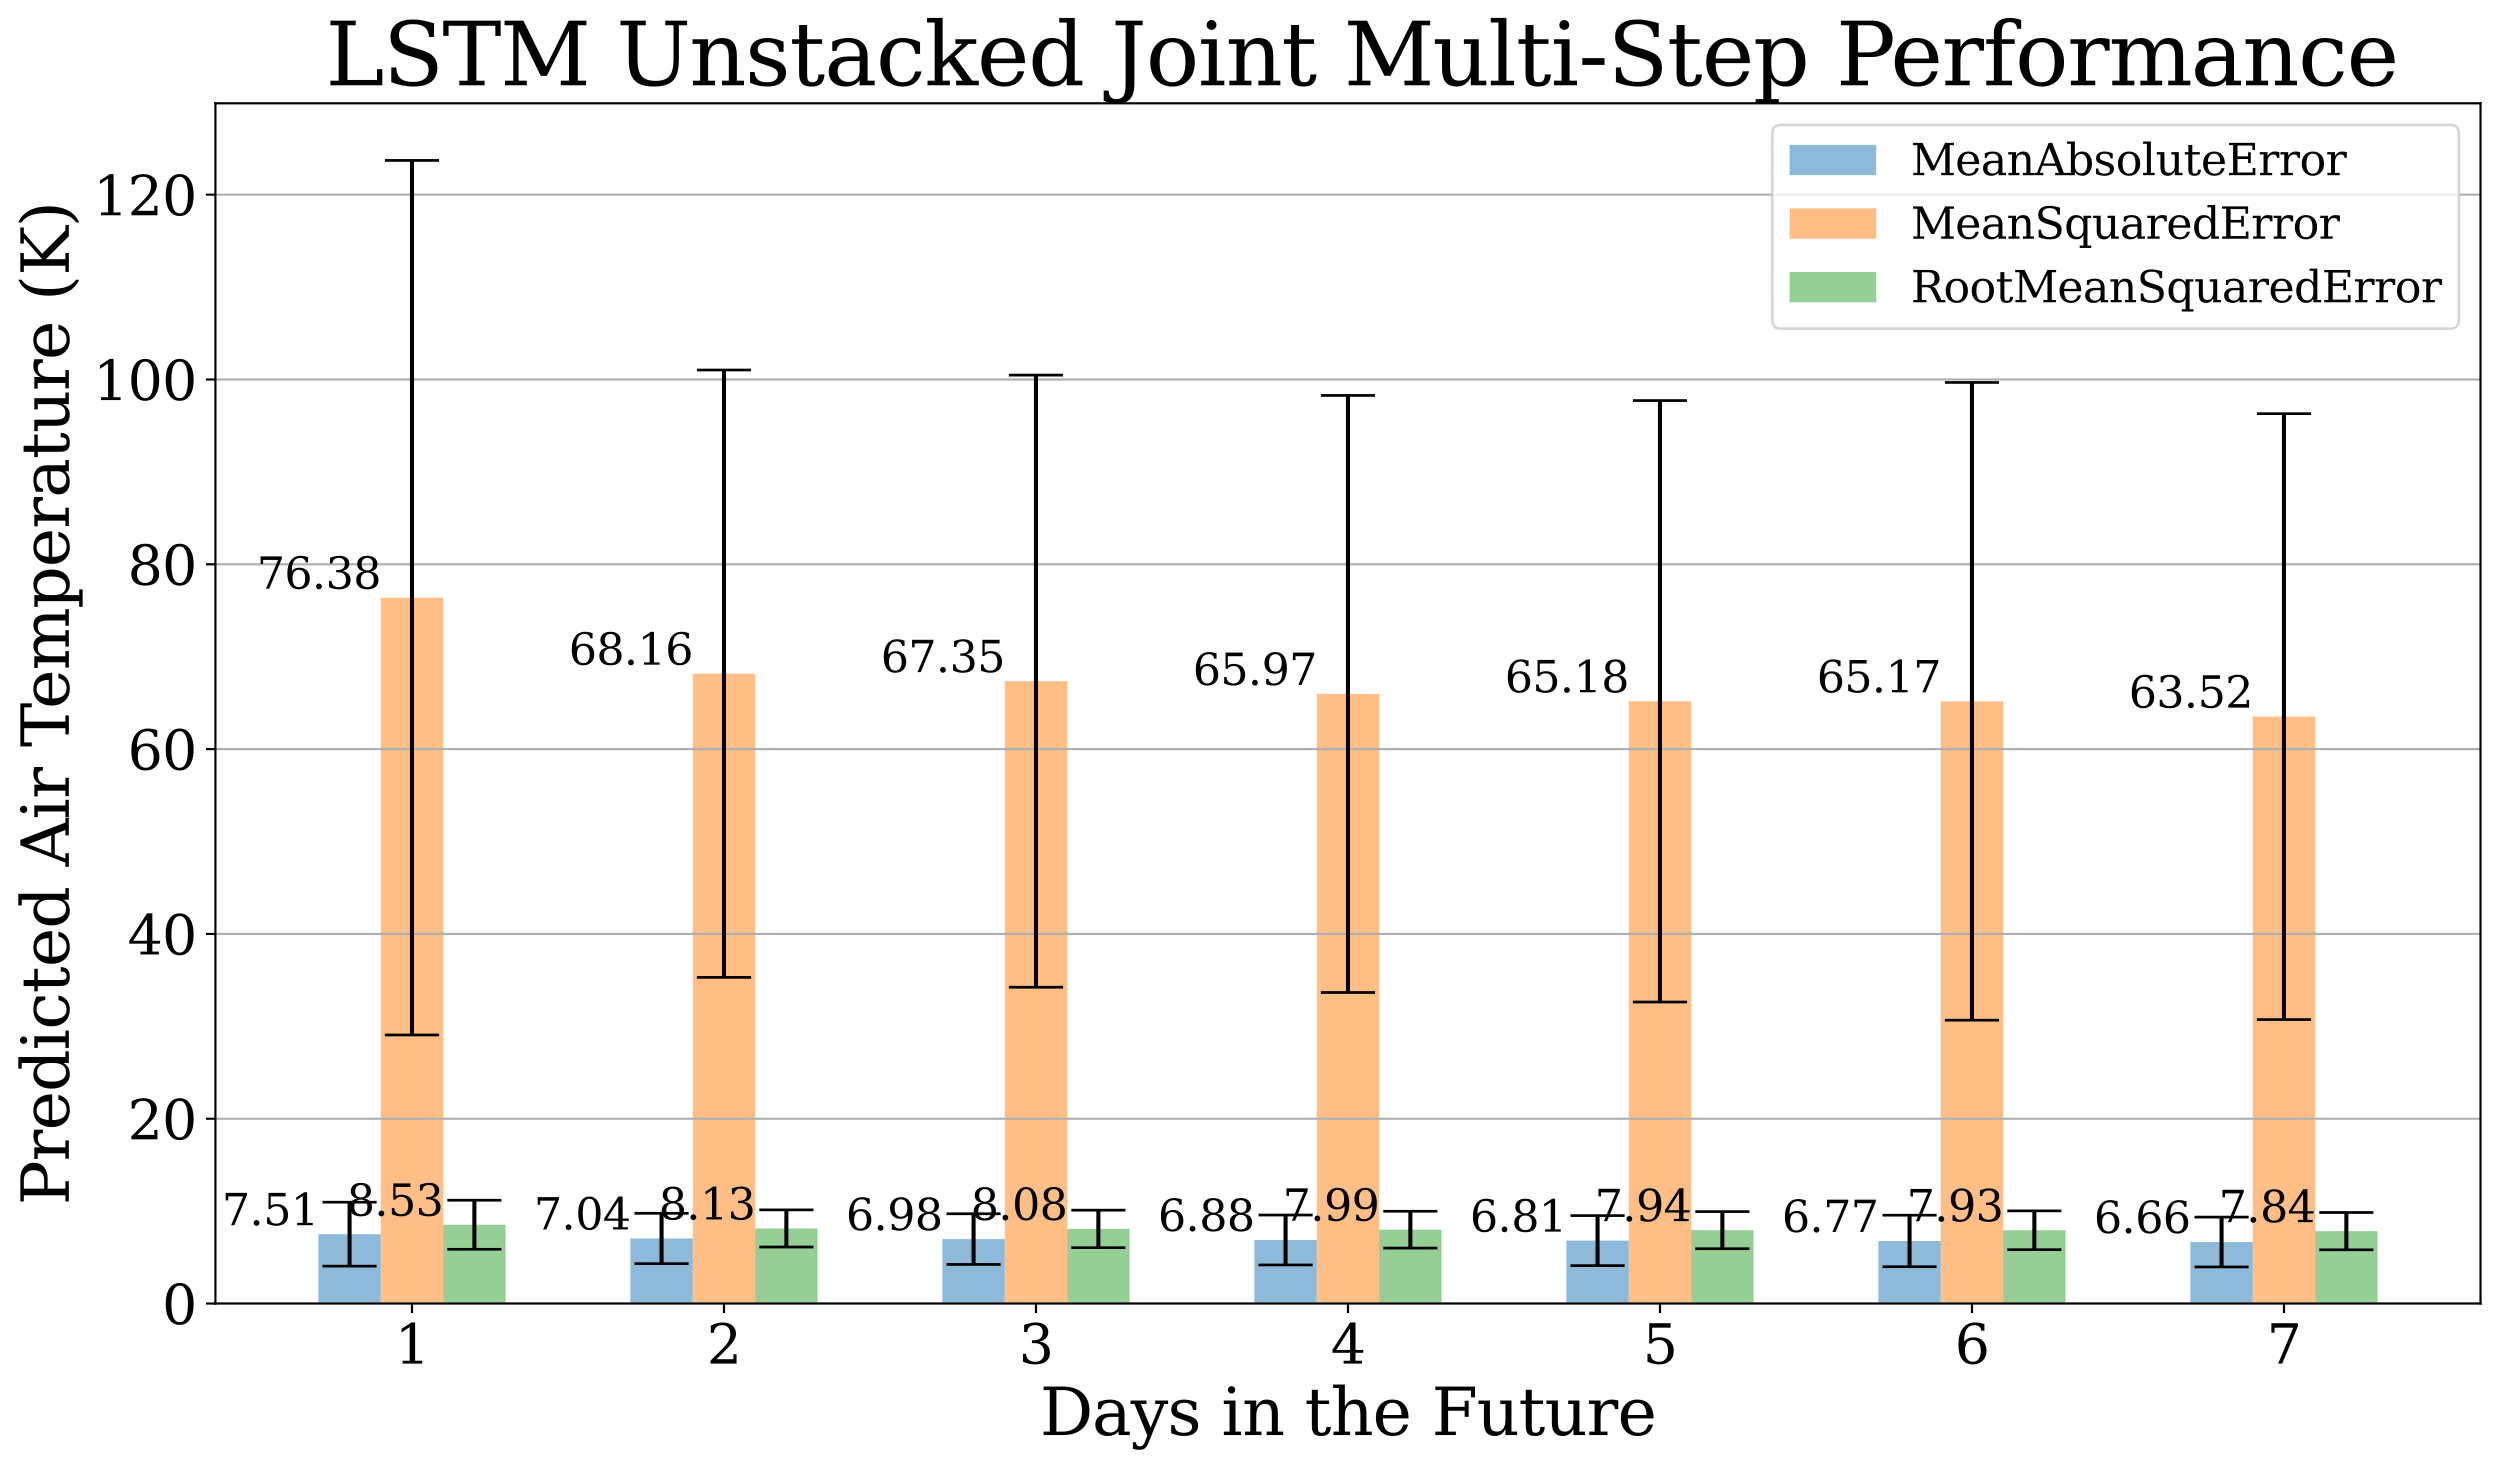 <?xml version="1.0" encoding="utf-8" standalone="no"?>
<!DOCTYPE svg PUBLIC "-//W3C//DTD SVG 1.1//EN"
  "http://www.w3.org/Graphics/SVG/1.1/DTD/svg11.dtd">
<svg height="542.815pt" version="1.1" viewBox="0 0 923.803 542.815" width="923.803pt" xmlns="http://www.w3.org/2000/svg" xmlns:xlink="http://www.w3.org/1999/xlink">
 <defs>
  <style type="text/css">*{stroke-linecap:butt;stroke-linejoin:round;}</style>
 </defs>
 <g id="figure_1">
  <g id="patch_1">
   <path d="M 0 542.815 
L 923.803 542.815 
L 923.803 0 
L 0 0 
z
" style="fill:#ffffff;"/>
  </g>
  <g id="axes_1">
   <g id="patch_2">
    <path d="M 79.603 481.69 
L 916.602 481.69 
L 916.602 38.17 
L 79.603 38.17 
z
" style="fill:#ffffff;"/>
   </g>
   <g id="patch_3">
    <path clip-path="url(#pcb6f60ec72)" d="M 117.648 481.69 
L 140.706 481.69 
L 140.706 456.054 
L 117.648 456.054 
z
" style="fill:#1f77b4;opacity:0.5;"/>
   </g>
   <g id="patch_4">
    <path clip-path="url(#pcb6f60ec72)" d="M 232.937 481.69 
L 255.995 481.69 
L 255.995 457.643 
L 232.937 457.643 
z
" style="fill:#1f77b4;opacity:0.5;"/>
   </g>
   <g id="patch_5">
    <path clip-path="url(#pcb6f60ec72)" d="M 348.226 481.69 
L 371.284 481.69 
L 371.284 457.871 
L 348.226 457.871 
z
" style="fill:#1f77b4;opacity:0.5;"/>
   </g>
   <g id="patch_6">
    <path clip-path="url(#pcb6f60ec72)" d="M 463.516 481.69 
L 486.574 481.69 
L 486.574 458.195 
L 463.516 458.195 
z
" style="fill:#1f77b4;opacity:0.5;"/>
   </g>
   <g id="patch_7">
    <path clip-path="url(#pcb6f60ec72)" d="M 578.805 481.69 
L 601.863 481.69 
L 601.863 458.439 
L 578.805 458.439 
z
" style="fill:#1f77b4;opacity:0.5;"/>
   </g>
   <g id="patch_8">
    <path clip-path="url(#pcb6f60ec72)" d="M 694.094 481.69 
L 717.152 481.69 
L 717.152 458.565 
L 694.094 458.565 
z
" style="fill:#1f77b4;opacity:0.5;"/>
   </g>
   <g id="patch_9">
    <path clip-path="url(#pcb6f60ec72)" d="M 809.383 481.69 
L 832.441 481.69 
L 832.441 458.949 
L 809.383 458.949 
z
" style="fill:#1f77b4;opacity:0.5;"/>
   </g>
   <g id="patch_10">
    <path clip-path="url(#pcb6f60ec72)" d="M 140.706 481.69 
L 163.764 481.69 
L 163.764 220.867 
L 140.706 220.867 
z
" style="fill:#ff7f0e;opacity:0.5;"/>
   </g>
   <g id="patch_11">
    <path clip-path="url(#pcb6f60ec72)" d="M 255.995 481.69 
L 279.053 481.69 
L 279.053 248.94 
L 255.995 248.94 
z
" style="fill:#ff7f0e;opacity:0.5;"/>
   </g>
   <g id="patch_12">
    <path clip-path="url(#pcb6f60ec72)" d="M 371.284 481.69 
L 394.342 481.69 
L 394.342 251.702 
L 371.284 251.702 
z
" style="fill:#ff7f0e;opacity:0.5;"/>
   </g>
   <g id="patch_13">
    <path clip-path="url(#pcb6f60ec72)" d="M 486.574 481.69 
L 509.631 481.69 
L 509.631 256.433 
L 486.574 256.433 
z
" style="fill:#ff7f0e;opacity:0.5;"/>
   </g>
   <g id="patch_14">
    <path clip-path="url(#pcb6f60ec72)" d="M 601.863 481.69 
L 624.921 481.69 
L 624.921 259.14 
L 601.863 259.14 
z
" style="fill:#ff7f0e;opacity:0.5;"/>
   </g>
   <g id="patch_15">
    <path clip-path="url(#pcb6f60ec72)" d="M 717.152 481.69 
L 740.21 481.69 
L 740.21 259.157 
L 717.152 259.157 
z
" style="fill:#ff7f0e;opacity:0.5;"/>
   </g>
   <g id="patch_16">
    <path clip-path="url(#pcb6f60ec72)" d="M 832.441 481.69 
L 855.499 481.69 
L 855.499 264.805 
L 832.441 264.805 
z
" style="fill:#ff7f0e;opacity:0.5;"/>
   </g>
   <g id="patch_17">
    <path clip-path="url(#pcb6f60ec72)" d="M 163.764 481.69 
L 186.822 481.69 
L 186.822 452.569 
L 163.764 452.569 
z
" style="fill:#2ca02c;opacity:0.5;"/>
   </g>
   <g id="patch_18">
    <path clip-path="url(#pcb6f60ec72)" d="M 279.053 481.69 
L 302.111 481.69 
L 302.111 453.936 
L 279.053 453.936 
z
" style="fill:#2ca02c;opacity:0.5;"/>
   </g>
   <g id="patch_19">
    <path clip-path="url(#pcb6f60ec72)" d="M 394.342 481.69 
L 417.4 481.69 
L 417.4 454.115 
L 394.342 454.115 
z
" style="fill:#2ca02c;opacity:0.5;"/>
   </g>
   <g id="patch_20">
    <path clip-path="url(#pcb6f60ec72)" d="M 509.631 481.69 
L 532.689 481.69 
L 532.689 454.393 
L 509.631 454.393 
z
" style="fill:#2ca02c;opacity:0.5;"/>
   </g>
   <g id="patch_21">
    <path clip-path="url(#pcb6f60ec72)" d="M 624.921 481.69 
L 647.979 481.69 
L 647.979 454.569 
L 624.921 454.569 
z
" style="fill:#2ca02c;opacity:0.5;"/>
   </g>
   <g id="patch_22">
    <path clip-path="url(#pcb6f60ec72)" d="M 740.21 481.69 
L 763.268 481.69 
L 763.268 454.612 
L 740.21 454.612 
z
" style="fill:#2ca02c;opacity:0.5;"/>
   </g>
   <g id="patch_23">
    <path clip-path="url(#pcb6f60ec72)" d="M 855.499 481.69 
L 878.557 481.69 
L 878.557 454.934 
L 855.499 454.934 
z
" style="fill:#2ca02c;opacity:0.5;"/>
   </g>
   <g id="matplotlib.axis_1">
    <g id="xtick_1">
     <g id="line2d_1">
      <defs>
       <path d="M 0 0 
L 0 3.5 
" id="m6a3c1e91eb" style="stroke:#000000;stroke-width:0.8;"/>
      </defs>
      <g>
       <use style="stroke:#000000;stroke-width:0.8;" x="152.235" xlink:href="#m6a3c1e91eb" y="481.69"/>
      </g>
     </g>
     <g id="text_1">
      <!-- 1 -->
      <g transform="translate(145.872 503.887)scale(0.2 -0.2)">
       <defs>
        <path d="M 909 0 
L 909 331 
L 1722 331 
L 1722 4213 
L 781 3603 
L 781 4013 
L 1919 4750 
L 2350 4750 
L 2350 331 
L 3163 331 
L 3163 0 
L 909 0 
z
" id="DejaVuSerif-31" transform="scale(0.016)"/>
       </defs>
       <use xlink:href="#DejaVuSerif-31"/>
      </g>
     </g>
    </g>
    <g id="xtick_2">
     <g id="line2d_2">
      <g>
       <use style="stroke:#000000;stroke-width:0.8;" x="267.524" xlink:href="#m6a3c1e91eb" y="481.69"/>
      </g>
     </g>
     <g id="text_2">
      <!-- 2 -->
      <g transform="translate(261.161 503.887)scale(0.2 -0.2)">
       <defs>
        <path d="M 819 3553 
L 469 3553 
L 469 4384 
Q 803 4563 1142 4656 
Q 1481 4750 1806 4750 
Q 2534 4750 2956 4397 
Q 3378 4044 3378 3438 
Q 3378 2753 2422 1800 
Q 2347 1728 2309 1691 
L 1131 513 
L 3078 513 
L 3078 1088 
L 3444 1088 
L 3444 0 
L 434 0 
L 434 341 
L 1850 1753 
Q 2319 2222 2519 2614 
Q 2719 3006 2719 3438 
Q 2719 3909 2473 4175 
Q 2228 4441 1797 4441 
Q 1350 4441 1106 4219 
Q 863 3997 819 3553 
z
" id="DejaVuSerif-32" transform="scale(0.016)"/>
       </defs>
       <use xlink:href="#DejaVuSerif-32"/>
      </g>
     </g>
    </g>
    <g id="xtick_3">
     <g id="line2d_3">
      <g>
       <use style="stroke:#000000;stroke-width:0.8;" x="382.813" xlink:href="#m6a3c1e91eb" y="481.69"/>
      </g>
     </g>
     <g id="text_3">
      <!-- 3 -->
      <g transform="translate(376.451 503.887)scale(0.2 -0.2)">
       <defs>
        <path d="M 622 4469 
Q 988 4606 1323 4678 
Q 1659 4750 1953 4750 
Q 2638 4750 3022 4454 
Q 3406 4159 3406 3634 
Q 3406 3213 3140 2930 
Q 2875 2647 2388 2547 
Q 2963 2466 3280 2130 
Q 3597 1794 3597 1259 
Q 3597 606 3158 257 
Q 2719 -91 1894 -91 
Q 1528 -91 1179 -12 
Q 831 66 488 225 
L 488 1131 
L 838 1131 
Q 869 681 1141 450 
Q 1413 219 1906 219 
Q 2384 219 2661 495 
Q 2938 772 2938 1253 
Q 2938 1803 2653 2086 
Q 2369 2369 1819 2369 
L 1522 2369 
L 1522 2688 
L 1678 2688 
Q 2225 2688 2498 2914 
Q 2772 3141 2772 3597 
Q 2772 4006 2547 4223 
Q 2322 4441 1900 4441 
Q 1478 4441 1245 4241 
Q 1013 4041 972 3647 
L 622 3647 
L 622 4469 
z
" id="DejaVuSerif-33" transform="scale(0.016)"/>
       </defs>
       <use xlink:href="#DejaVuSerif-33"/>
      </g>
     </g>
    </g>
    <g id="xtick_4">
     <g id="line2d_4">
      <g>
       <use style="stroke:#000000;stroke-width:0.8;" x="498.103" xlink:href="#m6a3c1e91eb" y="481.69"/>
      </g>
     </g>
     <g id="text_4">
      <!-- 4 -->
      <g transform="translate(491.74 503.887)scale(0.2 -0.2)">
       <defs>
        <path d="M 2234 1581 
L 2234 4063 
L 641 1581 
L 2234 1581 
z
M 3609 0 
L 1484 0 
L 1484 331 
L 2234 331 
L 2234 1247 
L 197 1247 
L 197 1588 
L 2241 4750 
L 2859 4750 
L 2859 1581 
L 3750 1581 
L 3750 1247 
L 2859 1247 
L 2859 331 
L 3609 331 
L 3609 0 
z
" id="DejaVuSerif-34" transform="scale(0.016)"/>
       </defs>
       <use xlink:href="#DejaVuSerif-34"/>
      </g>
     </g>
    </g>
    <g id="xtick_5">
     <g id="line2d_5">
      <g>
       <use style="stroke:#000000;stroke-width:0.8;" x="613.392" xlink:href="#m6a3c1e91eb" y="481.69"/>
      </g>
     </g>
     <g id="text_5">
      <!-- 5 -->
      <g transform="translate(607.029 503.887)scale(0.2 -0.2)">
       <defs>
        <path d="M 3219 4666 
L 3219 4153 
L 1081 4153 
L 1081 2816 
Q 1244 2928 1461 2984 
Q 1678 3041 1947 3041 
Q 2703 3041 3140 2622 
Q 3578 2203 3578 1478 
Q 3578 738 3136 323 
Q 2694 -91 1894 -91 
Q 1572 -91 1234 -12 
Q 897 66 544 225 
L 544 1131 
L 897 1131 
Q 925 688 1179 453 
Q 1434 219 1894 219 
Q 2388 219 2653 544 
Q 2919 869 2919 1478 
Q 2919 2084 2655 2407 
Q 2391 2731 1894 2731 
Q 1613 2731 1398 2631 
Q 1184 2531 1019 2322 
L 750 2322 
L 750 4666 
L 3219 4666 
z
" id="DejaVuSerif-35" transform="scale(0.016)"/>
       </defs>
       <use xlink:href="#DejaVuSerif-35"/>
      </g>
     </g>
    </g>
    <g id="xtick_6">
     <g id="line2d_6">
      <g>
       <use style="stroke:#000000;stroke-width:0.8;" x="728.681" xlink:href="#m6a3c1e91eb" y="481.69"/>
      </g>
     </g>
     <g id="text_6">
      <!-- 6 -->
      <g transform="translate(722.319 503.887)scale(0.2 -0.2)">
       <defs>
        <path d="M 2094 219 
Q 2534 219 2771 542 
Q 3009 866 3009 1472 
Q 3009 2078 2771 2401 
Q 2534 2725 2094 2725 
Q 1647 2725 1412 2412 
Q 1178 2100 1178 1509 
Q 1178 888 1415 553 
Q 1653 219 2094 219 
z
M 1075 2569 
Q 1288 2803 1556 2918 
Q 1825 3034 2163 3034 
Q 2859 3034 3264 2615 
Q 3669 2197 3669 1472 
Q 3669 763 3233 336 
Q 2797 -91 2069 -91 
Q 1278 -91 853 498 
Q 428 1088 428 2181 
Q 428 3406 931 4078 
Q 1434 4750 2350 4750 
Q 2597 4750 2869 4703 
Q 3141 4656 3425 4563 
L 3425 3794 
L 3072 3794 
Q 3034 4109 2831 4275 
Q 2628 4441 2284 4441 
Q 1678 4441 1381 3981 
Q 1084 3522 1075 2569 
z
" id="DejaVuSerif-36" transform="scale(0.016)"/>
       </defs>
       <use xlink:href="#DejaVuSerif-36"/>
      </g>
     </g>
    </g>
    <g id="xtick_7">
     <g id="line2d_7">
      <g>
       <use style="stroke:#000000;stroke-width:0.8;" x="843.97" xlink:href="#m6a3c1e91eb" y="481.69"/>
      </g>
     </g>
     <g id="text_7">
      <!-- 7 -->
      <g transform="translate(837.608 503.887)scale(0.2 -0.2)">
       <defs>
        <path d="M 3609 4347 
L 1784 0 
L 1319 0 
L 3059 4153 
L 903 4153 
L 903 3578 
L 538 3578 
L 538 4666 
L 3609 4666 
L 3609 4347 
z
" id="DejaVuSerif-37" transform="scale(0.016)"/>
       </defs>
       <use xlink:href="#DejaVuSerif-37"/>
      </g>
     </g>
    </g>
    <g id="text_8">
     <!-- Days in the Future -->
     <g transform="translate(384.283 530.283)scale(0.24 -0.24)">
      <defs>
       <path d="M 1581 331 
L 2163 331 
Q 3072 331 3558 850 
Q 4044 1369 4044 2338 
Q 4044 3306 3559 3818 
Q 3075 4331 2163 4331 
L 1581 4331 
L 1581 331 
z
M 353 0 
L 353 331 
L 947 331 
L 947 4331 
L 353 4331 
L 353 4666 
L 2209 4666 
Q 3416 4666 4089 4050 
Q 4763 3434 4763 2338 
Q 4763 1238 4088 619 
Q 3413 0 2209 0 
L 353 0 
z
" id="DejaVuSerif-44" transform="scale(0.016)"/>
       <path d="M 2547 1044 
L 2547 1747 
L 1806 1747 
Q 1378 1747 1168 1562 
Q 959 1378 959 997 
Q 959 650 1171 447 
Q 1384 244 1747 244 
Q 2106 244 2326 466 
Q 2547 688 2547 1044 
z
M 3122 2075 
L 3122 331 
L 3634 331 
L 3634 0 
L 2547 0 
L 2547 359 
Q 2356 128 2106 18 
Q 1856 -91 1522 -91 
Q 969 -91 644 203 
Q 319 497 319 997 
Q 319 1513 691 1797 
Q 1063 2081 1741 2081 
L 2547 2081 
L 2547 2309 
Q 2547 2688 2317 2895 
Q 2088 3103 1672 3103 
Q 1328 3103 1125 2947 
Q 922 2791 872 2484 
L 575 2484 
L 575 3156 
Q 875 3284 1158 3348 
Q 1441 3413 1709 3413 
Q 2400 3413 2761 3070 
Q 3122 2728 3122 2075 
z
" id="DejaVuSerif-61" transform="scale(0.016)"/>
       <path d="M 1381 -609 
L 1600 -56 
L 359 2988 
L -19 2988 
L -19 3322 
L 1509 3322 
L 1509 2988 
L 978 2988 
L 1913 703 
L 2847 2988 
L 2350 2988 
L 2350 3322 
L 3597 3322 
L 3597 2988 
L 3225 2988 
L 1703 -750 
Q 1547 -1138 1356 -1280 
Q 1166 -1422 819 -1422 
Q 672 -1422 517 -1397 
Q 363 -1372 206 -1325 
L 206 -691 
L 500 -691 
Q 519 -903 608 -995 
Q 697 -1088 884 -1088 
Q 1056 -1088 1161 -992 
Q 1266 -897 1381 -609 
z
" id="DejaVuSerif-79" transform="scale(0.016)"/>
       <path d="M 359 184 
L 359 959 
L 691 959 
Q 703 588 923 403 
Q 1144 219 1575 219 
Q 1963 219 2166 364 
Q 2369 509 2369 788 
Q 2369 1006 2220 1140 
Q 2072 1275 1594 1428 
L 1178 1569 
Q 750 1706 558 1912 
Q 366 2119 366 2438 
Q 366 2894 700 3153 
Q 1034 3413 1625 3413 
Q 1888 3413 2178 3344 
Q 2469 3275 2778 3144 
L 2778 2419 
L 2447 2419 
Q 2434 2741 2221 2922 
Q 2009 3103 1644 3103 
Q 1281 3103 1095 2975 
Q 909 2847 909 2591 
Q 909 2381 1050 2254 
Q 1191 2128 1613 1997 
L 2069 1856 
Q 2541 1709 2748 1489 
Q 2956 1269 2956 922 
Q 2956 450 2595 179 
Q 2234 -91 1600 -91 
Q 1278 -91 972 -22 
Q 666 47 359 184 
z
" id="DejaVuSerif-73" transform="scale(0.016)"/>
       <path id="DejaVuSerif-20" transform="scale(0.016)"/>
       <path d="M 622 4353 
Q 622 4497 726 4603 
Q 831 4709 978 4709 
Q 1122 4709 1226 4603 
Q 1331 4497 1331 4353 
Q 1331 4206 1228 4103 
Q 1125 4000 978 4000 
Q 831 4000 726 4103 
Q 622 4206 622 4353 
z
M 1356 331 
L 1900 331 
L 1900 0 
L 231 0 
L 231 331 
L 781 331 
L 781 2988 
L 231 2988 
L 231 3322 
L 1356 3322 
L 1356 331 
z
" id="DejaVuSerif-69" transform="scale(0.016)"/>
       <path d="M 263 0 
L 263 331 
L 781 331 
L 781 2988 
L 231 2988 
L 231 3322 
L 1356 3322 
L 1356 2731 
Q 1516 3069 1770 3241 
Q 2025 3413 2363 3413 
Q 2913 3413 3172 3097 
Q 3431 2781 3431 2113 
L 3431 331 
L 3944 331 
L 3944 0 
L 2356 0 
L 2356 331 
L 2853 331 
L 2853 1931 
Q 2853 2541 2703 2767 
Q 2553 2994 2175 2994 
Q 1775 2994 1565 2701 
Q 1356 2409 1356 1850 
L 1356 331 
L 1856 331 
L 1856 0 
L 263 0 
z
" id="DejaVuSerif-6e" transform="scale(0.016)"/>
       <path d="M 691 2988 
L 184 2988 
L 184 3322 
L 691 3322 
L 691 4353 
L 1269 4353 
L 1269 3322 
L 2350 3322 
L 2350 2988 
L 1269 2988 
L 1269 878 
Q 1269 456 1350 337 
Q 1431 219 1650 219 
Q 1875 219 1978 351 
Q 2081 484 2088 781 
L 2522 781 
Q 2497 328 2275 118 
Q 2053 -91 1600 -91 
Q 1103 -91 897 129 
Q 691 350 691 878 
L 691 2988 
z
" id="DejaVuSerif-74" transform="scale(0.016)"/>
       <path d="M 263 0 
L 263 331 
L 781 331 
L 781 4531 
L 231 4531 
L 231 4863 
L 1356 4863 
L 1356 2731 
Q 1516 3069 1770 3241 
Q 2025 3413 2363 3413 
Q 2913 3413 3172 3097 
Q 3431 2781 3431 2113 
L 3431 331 
L 3944 331 
L 3944 0 
L 2356 0 
L 2356 331 
L 2853 331 
L 2853 1931 
Q 2853 2541 2704 2764 
Q 2556 2988 2175 2988 
Q 1775 2988 1565 2697 
Q 1356 2406 1356 1850 
L 1356 331 
L 1856 331 
L 1856 0 
L 263 0 
z
" id="DejaVuSerif-68" transform="scale(0.016)"/>
       <path d="M 3469 1600 
L 991 1600 
L 991 1575 
Q 991 903 1244 561 
Q 1497 219 1991 219 
Q 2369 219 2611 417 
Q 2853 616 2950 1006 
L 3413 1006 
Q 3275 459 2904 184 
Q 2534 -91 1931 -91 
Q 1203 -91 761 389 
Q 319 869 319 1663 
Q 319 2450 753 2931 
Q 1188 3413 1894 3413 
Q 2647 3413 3050 2948 
Q 3453 2484 3469 1600 
z
M 2791 1931 
Q 2772 2513 2545 2808 
Q 2319 3103 1894 3103 
Q 1497 3103 1269 2806 
Q 1041 2509 991 1931 
L 2791 1931 
z
" id="DejaVuSerif-65" transform="scale(0.016)"/>
       <path d="M 353 0 
L 353 331 
L 947 331 
L 947 4331 
L 353 4331 
L 353 4666 
L 4172 4666 
L 4172 3628 
L 3788 3628 
L 3788 4281 
L 1581 4281 
L 1581 2719 
L 3175 2719 
L 3175 3303 
L 3559 3303 
L 3559 1753 
L 3175 1753 
L 3175 2338 
L 1581 2338 
L 1581 331 
L 2328 331 
L 2328 0 
L 353 0 
z
" id="DejaVuSerif-46" transform="scale(0.016)"/>
       <path d="M 2266 3322 
L 3341 3322 
L 3341 331 
L 3884 331 
L 3884 0 
L 2766 0 
L 2766 588 
Q 2606 256 2353 82 
Q 2100 -91 1766 -91 
Q 1213 -91 952 223 
Q 691 538 691 1209 
L 691 2988 
L 172 2988 
L 172 3322 
L 1269 3322 
L 1269 1388 
Q 1269 781 1417 556 
Q 1566 331 1947 331 
Q 2347 331 2556 625 
Q 2766 919 2766 1478 
L 2766 2988 
L 2266 2988 
L 2266 3322 
z
" id="DejaVuSerif-75" transform="scale(0.016)"/>
       <path d="M 3059 3328 
L 3059 2497 
L 2728 2497 
Q 2713 2744 2591 2866 
Q 2469 2988 2234 2988 
Q 1809 2988 1582 2694 
Q 1356 2400 1356 1850 
L 1356 331 
L 2022 331 
L 2022 0 
L 263 0 
L 263 331 
L 781 331 
L 781 2994 
L 231 2994 
L 231 3322 
L 1356 3322 
L 1356 2731 
Q 1525 3078 1790 3245 
Q 2056 3413 2438 3413 
Q 2578 3413 2733 3391 
Q 2888 3369 3059 3328 
z
" id="DejaVuSerif-72" transform="scale(0.016)"/>
      </defs>
      <use xlink:href="#DejaVuSerif-44"/>
      <use x="80.176" xlink:href="#DejaVuSerif-61"/>
      <use x="139.795" xlink:href="#DejaVuSerif-79"/>
      <use x="196.289" xlink:href="#DejaVuSerif-73"/>
      <use x="247.607" xlink:href="#DejaVuSerif-20"/>
      <use x="279.395" xlink:href="#DejaVuSerif-69"/>
      <use x="311.377" xlink:href="#DejaVuSerif-6e"/>
      <use x="375.781" xlink:href="#DejaVuSerif-20"/>
      <use x="407.568" xlink:href="#DejaVuSerif-74"/>
      <use x="447.754" xlink:href="#DejaVuSerif-68"/>
      <use x="512.158" xlink:href="#DejaVuSerif-65"/>
      <use x="571.338" xlink:href="#DejaVuSerif-20"/>
      <use x="603.125" xlink:href="#DejaVuSerif-46"/>
      <use x="672.51" xlink:href="#DejaVuSerif-75"/>
      <use x="736.914" xlink:href="#DejaVuSerif-74"/>
      <use x="777.1" xlink:href="#DejaVuSerif-75"/>
      <use x="841.504" xlink:href="#DejaVuSerif-72"/>
      <use x="889.307" xlink:href="#DejaVuSerif-65"/>
     </g>
    </g>
   </g>
   <g id="matplotlib.axis_2">
    <g id="ytick_1">
     <g id="line2d_8">
      <path clip-path="url(#pcb6f60ec72)" d="M 79.603 481.69 
L 916.602 481.69 
" style="fill:none;stroke:#b0b0b0;stroke-linecap:square;stroke-width:0.8;"/>
     </g>
     <g id="line2d_9">
      <defs>
       <path d="M 0 0 
L -3.5 0 
" id="mf1114a0848" style="stroke:#000000;stroke-width:0.8;"/>
      </defs>
      <g>
       <use style="stroke:#000000;stroke-width:0.8;" x="79.603" xlink:href="#mf1114a0848" y="481.69"/>
      </g>
     </g>
     <g id="text_9">
      <!-- 0 -->
      <g transform="translate(59.877 489.288)scale(0.2 -0.2)">
       <defs>
        <path d="M 2034 219 
Q 2513 219 2750 744 
Q 2988 1269 2988 2328 
Q 2988 3391 2750 3916 
Q 2513 4441 2034 4441 
Q 1556 4441 1318 3916 
Q 1081 3391 1081 2328 
Q 1081 1269 1318 744 
Q 1556 219 2034 219 
z
M 2034 -91 
Q 1275 -91 848 546 
Q 422 1184 422 2328 
Q 422 3475 848 4112 
Q 1275 4750 2034 4750 
Q 2797 4750 3222 4112 
Q 3647 3475 3647 2328 
Q 3647 1184 3222 546 
Q 2797 -91 2034 -91 
z
" id="DejaVuSerif-30" transform="scale(0.016)"/>
       </defs>
       <use xlink:href="#DejaVuSerif-30"/>
      </g>
     </g>
    </g>
    <g id="ytick_2">
     <g id="line2d_10">
      <path clip-path="url(#pcb6f60ec72)" d="M 79.603 413.398 
L 916.602 413.398 
" style="fill:none;stroke:#b0b0b0;stroke-linecap:square;stroke-width:0.8;"/>
     </g>
     <g id="line2d_11">
      <g>
       <use style="stroke:#000000;stroke-width:0.8;" x="79.603" xlink:href="#mf1114a0848" y="413.398"/>
      </g>
     </g>
     <g id="text_10">
      <!-- 20 -->
      <g transform="translate(47.153 420.996)scale(0.2 -0.2)">
       <use xlink:href="#DejaVuSerif-32"/>
       <use x="63.623" xlink:href="#DejaVuSerif-30"/>
      </g>
     </g>
    </g>
    <g id="ytick_3">
     <g id="line2d_12">
      <path clip-path="url(#pcb6f60ec72)" d="M 79.603 345.106 
L 916.602 345.106 
" style="fill:none;stroke:#b0b0b0;stroke-linecap:square;stroke-width:0.8;"/>
     </g>
     <g id="line2d_13">
      <g>
       <use style="stroke:#000000;stroke-width:0.8;" x="79.603" xlink:href="#mf1114a0848" y="345.106"/>
      </g>
     </g>
     <g id="text_11">
      <!-- 40 -->
      <g transform="translate(47.153 352.704)scale(0.2 -0.2)">
       <use xlink:href="#DejaVuSerif-34"/>
       <use x="63.623" xlink:href="#DejaVuSerif-30"/>
      </g>
     </g>
    </g>
    <g id="ytick_4">
     <g id="line2d_14">
      <path clip-path="url(#pcb6f60ec72)" d="M 79.603 276.813 
L 916.602 276.813 
" style="fill:none;stroke:#b0b0b0;stroke-linecap:square;stroke-width:0.8;"/>
     </g>
     <g id="line2d_15">
      <g>
       <use style="stroke:#000000;stroke-width:0.8;" x="79.603" xlink:href="#mf1114a0848" y="276.813"/>
      </g>
     </g>
     <g id="text_12">
      <!-- 60 -->
      <g transform="translate(47.153 284.412)scale(0.2 -0.2)">
       <use xlink:href="#DejaVuSerif-36"/>
       <use x="63.623" xlink:href="#DejaVuSerif-30"/>
      </g>
     </g>
    </g>
    <g id="ytick_5">
     <g id="line2d_16">
      <path clip-path="url(#pcb6f60ec72)" d="M 79.603 208.521 
L 916.602 208.521 
" style="fill:none;stroke:#b0b0b0;stroke-linecap:square;stroke-width:0.8;"/>
     </g>
     <g id="line2d_17">
      <g>
       <use style="stroke:#000000;stroke-width:0.8;" x="79.603" xlink:href="#mf1114a0848" y="208.521"/>
      </g>
     </g>
     <g id="text_13">
      <!-- 80 -->
      <g transform="translate(47.153 216.12)scale(0.2 -0.2)">
       <defs>
        <path d="M 2981 1275 
Q 2981 1775 2732 2051 
Q 2484 2328 2034 2328 
Q 1584 2328 1336 2051 
Q 1088 1775 1088 1275 
Q 1088 772 1336 495 
Q 1584 219 2034 219 
Q 2484 219 2732 495 
Q 2981 772 2981 1275 
z
M 2853 3541 
Q 2853 3966 2637 4203 
Q 2422 4441 2034 4441 
Q 1650 4441 1433 4203 
Q 1216 3966 1216 3541 
Q 1216 3113 1433 2875 
Q 1650 2638 2034 2638 
Q 2422 2638 2637 2875 
Q 2853 3113 2853 3541 
z
M 2516 2484 
Q 3047 2413 3344 2092 
Q 3641 1772 3641 1275 
Q 3641 619 3225 264 
Q 2809 -91 2034 -91 
Q 1263 -91 845 264 
Q 428 619 428 1275 
Q 428 1772 725 2092 
Q 1022 2413 1556 2484 
Q 1084 2569 832 2842 
Q 581 3116 581 3541 
Q 581 4103 968 4426 
Q 1356 4750 2034 4750 
Q 2713 4750 3100 4426 
Q 3488 4103 3488 3541 
Q 3488 3116 3236 2842 
Q 2984 2569 2516 2484 
z
" id="DejaVuSerif-38" transform="scale(0.016)"/>
       </defs>
       <use xlink:href="#DejaVuSerif-38"/>
       <use x="63.623" xlink:href="#DejaVuSerif-30"/>
      </g>
     </g>
    </g>
    <g id="ytick_6">
     <g id="line2d_18">
      <path clip-path="url(#pcb6f60ec72)" d="M 79.603 140.229 
L 916.602 140.229 
" style="fill:none;stroke:#b0b0b0;stroke-linecap:square;stroke-width:0.8;"/>
     </g>
     <g id="line2d_19">
      <g>
       <use style="stroke:#000000;stroke-width:0.8;" x="79.603" xlink:href="#mf1114a0848" y="140.229"/>
      </g>
     </g>
     <g id="text_14">
      <!-- 100 -->
      <g transform="translate(34.428 147.827)scale(0.2 -0.2)">
       <use xlink:href="#DejaVuSerif-31"/>
       <use x="63.623" xlink:href="#DejaVuSerif-30"/>
       <use x="127.246" xlink:href="#DejaVuSerif-30"/>
      </g>
     </g>
    </g>
    <g id="ytick_7">
     <g id="line2d_20">
      <path clip-path="url(#pcb6f60ec72)" d="M 79.603 71.937 
L 916.602 71.937 
" style="fill:none;stroke:#b0b0b0;stroke-linecap:square;stroke-width:0.8;"/>
     </g>
     <g id="line2d_21">
      <g>
       <use style="stroke:#000000;stroke-width:0.8;" x="79.603" xlink:href="#mf1114a0848" y="71.937"/>
      </g>
     </g>
     <g id="text_15">
      <!-- 120 -->
      <g transform="translate(34.428 79.535)scale(0.2 -0.2)">
       <use xlink:href="#DejaVuSerif-31"/>
       <use x="63.623" xlink:href="#DejaVuSerif-32"/>
       <use x="127.246" xlink:href="#DejaVuSerif-30"/>
      </g>
     </g>
    </g>
    <g id="text_16">
     <!-- Predicted Air Temperature (K) -->
     <g transform="translate(25.436 445.319)rotate(-90)scale(0.24 -0.24)">
      <defs>
       <path d="M 1581 2375 
L 2406 2375 
Q 2872 2375 3115 2626 
Q 3359 2878 3359 3353 
Q 3359 3831 3115 4081 
Q 2872 4331 2406 4331 
L 1581 4331 
L 1581 2375 
z
M 353 0 
L 353 331 
L 947 331 
L 947 4331 
L 353 4331 
L 353 4666 
L 2559 4666 
Q 3259 4666 3668 4311 
Q 4078 3956 4078 3353 
Q 4078 2753 3668 2397 
Q 3259 2041 2559 2041 
L 1581 2041 
L 1581 331 
L 2303 331 
L 2303 0 
L 353 0 
z
" id="DejaVuSerif-50" transform="scale(0.016)"/>
       <path d="M 3359 331 
L 3909 331 
L 3909 0 
L 2784 0 
L 2784 519 
Q 2616 206 2355 57 
Q 2094 -91 1709 -91 
Q 1097 -91 708 395 
Q 319 881 319 1663 
Q 319 2444 706 2928 
Q 1094 3413 1709 3413 
Q 2094 3413 2355 3264 
Q 2616 3116 2784 2803 
L 2784 4531 
L 2241 4531 
L 2241 4863 
L 3359 4863 
L 3359 331 
z
M 2784 1497 
L 2784 1825 
Q 2784 2422 2554 2737 
Q 2325 3053 1888 3053 
Q 1444 3053 1217 2703 
Q 991 2353 991 1663 
Q 991 975 1217 622 
Q 1444 269 1888 269 
Q 2325 269 2554 583 
Q 2784 897 2784 1497 
z
" id="DejaVuSerif-64" transform="scale(0.016)"/>
       <path d="M 3291 997 
Q 3169 466 2822 187 
Q 2475 -91 1925 -91 
Q 1200 -91 759 389 
Q 319 869 319 1663 
Q 319 2459 759 2936 
Q 1200 3413 1925 3413 
Q 2241 3413 2553 3339 
Q 2866 3266 3181 3116 
L 3181 2266 
L 2847 2266 
Q 2781 2703 2561 2903 
Q 2341 3103 1931 3103 
Q 1466 3103 1228 2742 
Q 991 2381 991 1663 
Q 991 944 1227 581 
Q 1463 219 1931 219 
Q 2303 219 2525 412 
Q 2747 606 2828 997 
L 3291 997 
z
" id="DejaVuSerif-63" transform="scale(0.016)"/>
       <path d="M 1281 1691 
L 2994 1691 
L 2138 3909 
L 1281 1691 
z
M -38 0 
L -38 331 
L 372 331 
L 2034 4666 
L 2559 4666 
L 4225 331 
L 4684 331 
L 4684 0 
L 2988 0 
L 2988 331 
L 3506 331 
L 3116 1356 
L 1153 1356 
L 763 331 
L 1275 331 
L 1275 0 
L -38 0 
z
" id="DejaVuSerif-41" transform="scale(0.016)"/>
       <path d="M 1222 0 
L 1222 331 
L 1819 331 
L 1819 4294 
L 447 4294 
L 447 3566 
L 63 3566 
L 63 4666 
L 4206 4666 
L 4206 3566 
L 3822 3566 
L 3822 4294 
L 2450 4294 
L 2450 331 
L 3047 331 
L 3047 0 
L 1222 0 
z
" id="DejaVuSerif-54" transform="scale(0.016)"/>
       <path d="M 3316 2675 
Q 3481 3041 3739 3227 
Q 3997 3413 4341 3413 
Q 4863 3413 5119 3089 
Q 5375 2766 5375 2113 
L 5375 331 
L 5894 331 
L 5894 0 
L 4300 0 
L 4300 331 
L 4800 331 
L 4800 2047 
Q 4800 2556 4650 2772 
Q 4500 2988 4153 2988 
Q 3769 2988 3567 2697 
Q 3366 2406 3366 1850 
L 3366 331 
L 3866 331 
L 3866 0 
L 2291 0 
L 2291 331 
L 2791 331 
L 2791 2069 
Q 2791 2566 2641 2777 
Q 2491 2988 2144 2988 
Q 1759 2988 1557 2697 
Q 1356 2406 1356 1850 
L 1356 331 
L 1856 331 
L 1856 0 
L 263 0 
L 263 331 
L 781 331 
L 781 2994 
L 231 2994 
L 231 3322 
L 1356 3322 
L 1356 2731 
Q 1516 3063 1762 3238 
Q 2009 3413 2322 3413 
Q 2709 3413 2968 3220 
Q 3228 3028 3316 2675 
z
" id="DejaVuSerif-6d" transform="scale(0.016)"/>
       <path d="M 1313 1825 
L 1313 1497 
Q 1313 897 1542 583 
Q 1772 269 2209 269 
Q 2650 269 2876 622 
Q 3103 975 3103 1663 
Q 3103 2353 2876 2703 
Q 2650 3053 2209 3053 
Q 1772 3053 1542 2737 
Q 1313 2422 1313 1825 
z
M 738 2988 
L 184 2988 
L 184 3322 
L 1313 3322 
L 1313 2803 
Q 1481 3116 1742 3264 
Q 2003 3413 2388 3413 
Q 3000 3413 3387 2928 
Q 3775 2444 3775 1663 
Q 3775 881 3387 395 
Q 3000 -91 2388 -91 
Q 2003 -91 1742 57 
Q 1481 206 1313 519 
L 1313 -997 
L 1856 -997 
L 1856 -1331 
L 184 -1331 
L 184 -997 
L 738 -997 
L 738 2988 
z
" id="DejaVuSerif-70" transform="scale(0.016)"/>
       <path d="M 2041 -997 
Q 1281 -656 893 83 
Q 506 822 506 1931 
Q 506 3044 893 3783 
Q 1281 4522 2041 4863 
L 2041 4556 
Q 1559 4225 1350 3623 
Q 1141 3022 1141 1931 
Q 1141 844 1350 242 
Q 1559 -359 2041 -691 
L 2041 -997 
z
" id="DejaVuSerif-28" transform="scale(0.016)"/>
       <path d="M 353 0 
L 353 331 
L 947 331 
L 947 4331 
L 353 4331 
L 353 4666 
L 2175 4666 
L 2175 4331 
L 1581 4331 
L 1581 2566 
L 3591 4331 
L 3084 4331 
L 3084 4666 
L 4634 4666 
L 4634 4331 
L 4109 4331 
L 2106 2572 
L 4347 331 
L 4878 331 
L 4878 0 
L 3794 0 
L 1581 2216 
L 1581 331 
L 2175 331 
L 2175 0 
L 353 0 
z
" id="DejaVuSerif-4b" transform="scale(0.016)"/>
       <path d="M 453 -997 
L 453 -691 
Q 934 -359 1145 242 
Q 1356 844 1356 1931 
Q 1356 3022 1145 3623 
Q 934 4225 453 4556 
L 453 4863 
Q 1216 4522 1603 3783 
Q 1991 3044 1991 1931 
Q 1991 822 1603 83 
Q 1216 -656 453 -997 
z
" id="DejaVuSerif-29" transform="scale(0.016)"/>
      </defs>
      <use xlink:href="#DejaVuSerif-50"/>
      <use x="67.285" xlink:href="#DejaVuSerif-72"/>
      <use x="115.088" xlink:href="#DejaVuSerif-65"/>
      <use x="174.268" xlink:href="#DejaVuSerif-64"/>
      <use x="238.281" xlink:href="#DejaVuSerif-69"/>
      <use x="270.264" xlink:href="#DejaVuSerif-63"/>
      <use x="326.27" xlink:href="#DejaVuSerif-74"/>
      <use x="366.455" xlink:href="#DejaVuSerif-65"/>
      <use x="425.635" xlink:href="#DejaVuSerif-64"/>
      <use x="489.648" xlink:href="#DejaVuSerif-20"/>
      <use x="521.436" xlink:href="#DejaVuSerif-41"/>
      <use x="593.652" xlink:href="#DejaVuSerif-69"/>
      <use x="625.635" xlink:href="#DejaVuSerif-72"/>
      <use x="673.438" xlink:href="#DejaVuSerif-20"/>
      <use x="705.225" xlink:href="#DejaVuSerif-54"/>
      <use x="764.174" xlink:href="#DejaVuSerif-65"/>
      <use x="823.354" xlink:href="#DejaVuSerif-6d"/>
      <use x="918.178" xlink:href="#DejaVuSerif-70"/>
      <use x="982.191" xlink:href="#DejaVuSerif-65"/>
      <use x="1041.371" xlink:href="#DejaVuSerif-72"/>
      <use x="1089.174" xlink:href="#DejaVuSerif-61"/>
      <use x="1148.793" xlink:href="#DejaVuSerif-74"/>
      <use x="1188.979" xlink:href="#DejaVuSerif-75"/>
      <use x="1253.383" xlink:href="#DejaVuSerif-72"/>
      <use x="1301.186" xlink:href="#DejaVuSerif-65"/>
      <use x="1360.365" xlink:href="#DejaVuSerif-20"/>
      <use x="1392.152" xlink:href="#DejaVuSerif-28"/>
      <use x="1431.166" xlink:href="#DejaVuSerif-4b"/>
      <use x="1505.873" xlink:href="#DejaVuSerif-29"/>
     </g>
    </g>
   </g>
   <g id="LineCollection_1">
    <path clip-path="url(#pcb6f60ec72)" d="M 129.177 467.866 
L 129.177 444.242 
" style="fill:none;stroke:#000000;stroke-width:1.5;"/>
    <path clip-path="url(#pcb6f60ec72)" d="M 244.466 466.953 
L 244.466 448.334 
" style="fill:none;stroke:#000000;stroke-width:1.5;"/>
    <path clip-path="url(#pcb6f60ec72)" d="M 359.755 467.233 
L 359.755 448.509 
" style="fill:none;stroke:#000000;stroke-width:1.5;"/>
    <path clip-path="url(#pcb6f60ec72)" d="M 475.045 467.416 
L 475.045 448.975 
" style="fill:none;stroke:#000000;stroke-width:1.5;"/>
    <path clip-path="url(#pcb6f60ec72)" d="M 590.334 467.684 
L 590.334 449.194 
" style="fill:none;stroke:#000000;stroke-width:1.5;"/>
    <path clip-path="url(#pcb6f60ec72)" d="M 705.623 468.085 
L 705.623 449.045 
" style="fill:none;stroke:#000000;stroke-width:1.5;"/>
    <path clip-path="url(#pcb6f60ec72)" d="M 820.912 468.155 
L 820.912 449.743 
" style="fill:none;stroke:#000000;stroke-width:1.5;"/>
   </g>
   <g id="LineCollection_2">
    <path clip-path="url(#pcb6f60ec72)" d="M 152.235 382.444 
L 152.235 59.29 
" style="fill:none;stroke:#000000;stroke-width:1.5;"/>
    <path clip-path="url(#pcb6f60ec72)" d="M 267.524 361.16 
L 267.524 136.719 
" style="fill:none;stroke:#000000;stroke-width:1.5;"/>
    <path clip-path="url(#pcb6f60ec72)" d="M 382.813 364.8 
L 382.813 138.604 
" style="fill:none;stroke:#000000;stroke-width:1.5;"/>
    <path clip-path="url(#pcb6f60ec72)" d="M 498.103 366.749 
L 498.103 146.117 
" style="fill:none;stroke:#000000;stroke-width:1.5;"/>
    <path clip-path="url(#pcb6f60ec72)" d="M 613.392 370.267 
L 613.392 148.013 
" style="fill:none;stroke:#000000;stroke-width:1.5;"/>
    <path clip-path="url(#pcb6f60ec72)" d="M 728.681 376.985 
L 728.681 141.329 
" style="fill:none;stroke:#000000;stroke-width:1.5;"/>
    <path clip-path="url(#pcb6f60ec72)" d="M 843.97 376.756 
L 843.97 152.854 
" style="fill:none;stroke:#000000;stroke-width:1.5;"/>
   </g>
   <g id="LineCollection_3">
    <path clip-path="url(#pcb6f60ec72)" d="M 175.293 461.63 
L 175.293 443.509 
" style="fill:none;stroke:#000000;stroke-width:1.5;"/>
    <path clip-path="url(#pcb6f60ec72)" d="M 290.582 460.806 
L 290.582 447.067 
" style="fill:none;stroke:#000000;stroke-width:1.5;"/>
    <path clip-path="url(#pcb6f60ec72)" d="M 405.871 461.044 
L 405.871 447.185 
" style="fill:none;stroke:#000000;stroke-width:1.5;"/>
    <path clip-path="url(#pcb6f60ec72)" d="M 521.16 461.2 
L 521.16 447.586 
" style="fill:none;stroke:#000000;stroke-width:1.5;"/>
    <path clip-path="url(#pcb6f60ec72)" d="M 636.45 461.421 
L 636.45 447.717 
" style="fill:none;stroke:#000000;stroke-width:1.5;"/>
    <path clip-path="url(#pcb6f60ec72)" d="M 751.739 461.781 
L 751.739 447.444 
" style="fill:none;stroke:#000000;stroke-width:1.5;"/>
    <path clip-path="url(#pcb6f60ec72)" d="M 867.028 461.829 
L 867.028 448.038 
" style="fill:none;stroke:#000000;stroke-width:1.5;"/>
   </g>
   <g id="line2d_22">
    <defs>
     <path d="M 10 0 
L -10 -0 
" id="m282e7f1e3f" style="stroke:#000000;"/>
    </defs>
    <g clip-path="url(#pcb6f60ec72)">
     <use style="stroke:#000000;" x="129.177" xlink:href="#m282e7f1e3f" y="467.866"/>
     <use style="stroke:#000000;" x="244.466" xlink:href="#m282e7f1e3f" y="466.953"/>
     <use style="stroke:#000000;" x="359.755" xlink:href="#m282e7f1e3f" y="467.233"/>
     <use style="stroke:#000000;" x="475.045" xlink:href="#m282e7f1e3f" y="467.416"/>
     <use style="stroke:#000000;" x="590.334" xlink:href="#m282e7f1e3f" y="467.684"/>
     <use style="stroke:#000000;" x="705.623" xlink:href="#m282e7f1e3f" y="468.085"/>
     <use style="stroke:#000000;" x="820.912" xlink:href="#m282e7f1e3f" y="468.155"/>
    </g>
   </g>
   <g id="line2d_23">
    <g clip-path="url(#pcb6f60ec72)">
     <use style="stroke:#000000;" x="129.177" xlink:href="#m282e7f1e3f" y="444.242"/>
     <use style="stroke:#000000;" x="244.466" xlink:href="#m282e7f1e3f" y="448.334"/>
     <use style="stroke:#000000;" x="359.755" xlink:href="#m282e7f1e3f" y="448.509"/>
     <use style="stroke:#000000;" x="475.045" xlink:href="#m282e7f1e3f" y="448.975"/>
     <use style="stroke:#000000;" x="590.334" xlink:href="#m282e7f1e3f" y="449.194"/>
     <use style="stroke:#000000;" x="705.623" xlink:href="#m282e7f1e3f" y="449.045"/>
     <use style="stroke:#000000;" x="820.912" xlink:href="#m282e7f1e3f" y="449.743"/>
    </g>
   </g>
   <g id="line2d_24">
    <g clip-path="url(#pcb6f60ec72)">
     <use style="stroke:#000000;" x="152.235" xlink:href="#m282e7f1e3f" y="382.444"/>
     <use style="stroke:#000000;" x="267.524" xlink:href="#m282e7f1e3f" y="361.16"/>
     <use style="stroke:#000000;" x="382.813" xlink:href="#m282e7f1e3f" y="364.8"/>
     <use style="stroke:#000000;" x="498.103" xlink:href="#m282e7f1e3f" y="366.749"/>
     <use style="stroke:#000000;" x="613.392" xlink:href="#m282e7f1e3f" y="370.267"/>
     <use style="stroke:#000000;" x="728.681" xlink:href="#m282e7f1e3f" y="376.985"/>
     <use style="stroke:#000000;" x="843.97" xlink:href="#m282e7f1e3f" y="376.756"/>
    </g>
   </g>
   <g id="line2d_25">
    <g clip-path="url(#pcb6f60ec72)">
     <use style="stroke:#000000;" x="152.235" xlink:href="#m282e7f1e3f" y="59.29"/>
     <use style="stroke:#000000;" x="267.524" xlink:href="#m282e7f1e3f" y="136.719"/>
     <use style="stroke:#000000;" x="382.813" xlink:href="#m282e7f1e3f" y="138.604"/>
     <use style="stroke:#000000;" x="498.103" xlink:href="#m282e7f1e3f" y="146.117"/>
     <use style="stroke:#000000;" x="613.392" xlink:href="#m282e7f1e3f" y="148.013"/>
     <use style="stroke:#000000;" x="728.681" xlink:href="#m282e7f1e3f" y="141.329"/>
     <use style="stroke:#000000;" x="843.97" xlink:href="#m282e7f1e3f" y="152.854"/>
    </g>
   </g>
   <g id="line2d_26">
    <g clip-path="url(#pcb6f60ec72)">
     <use style="stroke:#000000;" x="175.293" xlink:href="#m282e7f1e3f" y="461.63"/>
     <use style="stroke:#000000;" x="290.582" xlink:href="#m282e7f1e3f" y="460.806"/>
     <use style="stroke:#000000;" x="405.871" xlink:href="#m282e7f1e3f" y="461.044"/>
     <use style="stroke:#000000;" x="521.16" xlink:href="#m282e7f1e3f" y="461.2"/>
     <use style="stroke:#000000;" x="636.45" xlink:href="#m282e7f1e3f" y="461.421"/>
     <use style="stroke:#000000;" x="751.739" xlink:href="#m282e7f1e3f" y="461.781"/>
     <use style="stroke:#000000;" x="867.028" xlink:href="#m282e7f1e3f" y="461.829"/>
    </g>
   </g>
   <g id="line2d_27">
    <g clip-path="url(#pcb6f60ec72)">
     <use style="stroke:#000000;" x="175.293" xlink:href="#m282e7f1e3f" y="443.509"/>
     <use style="stroke:#000000;" x="290.582" xlink:href="#m282e7f1e3f" y="447.067"/>
     <use style="stroke:#000000;" x="405.871" xlink:href="#m282e7f1e3f" y="447.185"/>
     <use style="stroke:#000000;" x="521.16" xlink:href="#m282e7f1e3f" y="447.586"/>
     <use style="stroke:#000000;" x="636.45" xlink:href="#m282e7f1e3f" y="447.717"/>
     <use style="stroke:#000000;" x="751.739" xlink:href="#m282e7f1e3f" y="447.444"/>
     <use style="stroke:#000000;" x="867.028" xlink:href="#m282e7f1e3f" y="448.038"/>
    </g>
   </g>
   <g id="patch_24">
    <path d="M 79.603 481.69 
L 79.603 38.17 
" style="fill:none;stroke:#000000;stroke-linecap:square;stroke-linejoin:miter;stroke-width:0.8;"/>
   </g>
   <g id="patch_25">
    <path d="M 916.602 481.69 
L 916.602 38.17 
" style="fill:none;stroke:#000000;stroke-linecap:square;stroke-linejoin:miter;stroke-width:0.8;"/>
   </g>
   <g id="patch_26">
    <path d="M 79.603 481.69 
L 916.602 481.69 
" style="fill:none;stroke:#000000;stroke-linecap:square;stroke-linejoin:miter;stroke-width:0.8;"/>
   </g>
   <g id="patch_27">
    <path d="M 79.603 38.17 
L 916.602 38.17 
" style="fill:none;stroke:#000000;stroke-linecap:square;stroke-linejoin:miter;stroke-width:0.8;"/>
   </g>
   <g id="text_17">
    <!-- 7.51 -->
    <g transform="translate(82.023 452.727)scale(0.16 -0.16)">
     <defs>
      <path d="M 603 325 
Q 603 500 722 622 
Q 841 744 1019 744 
Q 1191 744 1312 622 
Q 1434 500 1434 325 
Q 1434 153 1312 31 
Q 1191 -91 1019 -91 
Q 841 -91 722 29 
Q 603 150 603 325 
z
" id="DejaVuSerif-2e" transform="scale(0.016)"/>
     </defs>
     <use xlink:href="#DejaVuSerif-37"/>
     <use x="63.623" xlink:href="#DejaVuSerif-2e"/>
     <use x="95.41" xlink:href="#DejaVuSerif-35"/>
     <use x="159.033" xlink:href="#DejaVuSerif-31"/>
    </g>
   </g>
   <g id="text_18">
    <!-- 7.04 -->
    <g transform="translate(197.312 454.316)scale(0.16 -0.16)">
     <use xlink:href="#DejaVuSerif-37"/>
     <use x="63.623" xlink:href="#DejaVuSerif-2e"/>
     <use x="95.41" xlink:href="#DejaVuSerif-30"/>
     <use x="159.033" xlink:href="#DejaVuSerif-34"/>
    </g>
   </g>
   <g id="text_19">
    <!-- 6.98 -->
    <g transform="translate(312.601 454.543)scale(0.16 -0.16)">
     <defs>
      <path d="M 2994 2091 
Q 2784 1856 2512 1740 
Q 2241 1625 1900 1625 
Q 1206 1625 804 2044 
Q 403 2463 403 3188 
Q 403 3897 839 4323 
Q 1275 4750 2003 4750 
Q 2794 4750 3217 4161 
Q 3641 3572 3641 2478 
Q 3641 1253 3137 581 
Q 2634 -91 1722 -91 
Q 1475 -91 1203 -44 
Q 931 3 647 97 
L 647 872 
L 997 872 
Q 1038 556 1241 387 
Q 1444 219 1784 219 
Q 2391 219 2687 676 
Q 2984 1134 2994 2091 
z
M 1978 4441 
Q 1534 4441 1298 4117 
Q 1063 3794 1063 3188 
Q 1063 2581 1298 2256 
Q 1534 1931 1978 1931 
Q 2422 1931 2658 2245 
Q 2894 2559 2894 3150 
Q 2894 3772 2656 4106 
Q 2419 4441 1978 4441 
z
" id="DejaVuSerif-39" transform="scale(0.016)"/>
     </defs>
     <use xlink:href="#DejaVuSerif-36"/>
     <use x="63.623" xlink:href="#DejaVuSerif-2e"/>
     <use x="95.41" xlink:href="#DejaVuSerif-39"/>
     <use x="159.033" xlink:href="#DejaVuSerif-38"/>
    </g>
   </g>
   <g id="text_20">
    <!-- 6.88 -->
    <g transform="translate(427.891 454.868)scale(0.16 -0.16)">
     <use xlink:href="#DejaVuSerif-36"/>
     <use x="63.623" xlink:href="#DejaVuSerif-2e"/>
     <use x="95.41" xlink:href="#DejaVuSerif-38"/>
     <use x="159.033" xlink:href="#DejaVuSerif-38"/>
    </g>
   </g>
   <g id="text_21">
    <!-- 6.81 -->
    <g transform="translate(543.18 455.111)scale(0.16 -0.16)">
     <use xlink:href="#DejaVuSerif-36"/>
     <use x="63.623" xlink:href="#DejaVuSerif-2e"/>
     <use x="95.41" xlink:href="#DejaVuSerif-38"/>
     <use x="159.033" xlink:href="#DejaVuSerif-31"/>
    </g>
   </g>
   <g id="text_22">
    <!-- 6.77 -->
    <g transform="translate(658.469 455.237)scale(0.16 -0.16)">
     <use xlink:href="#DejaVuSerif-36"/>
     <use x="63.623" xlink:href="#DejaVuSerif-2e"/>
     <use x="95.41" xlink:href="#DejaVuSerif-37"/>
     <use x="159.033" xlink:href="#DejaVuSerif-37"/>
    </g>
   </g>
   <g id="text_23">
    <!-- 6.66 -->
    <g transform="translate(773.758 455.621)scale(0.16 -0.16)">
     <use xlink:href="#DejaVuSerif-36"/>
     <use x="63.623" xlink:href="#DejaVuSerif-2e"/>
     <use x="95.41" xlink:href="#DejaVuSerif-36"/>
     <use x="159.033" xlink:href="#DejaVuSerif-36"/>
    </g>
   </g>
   <g id="text_24">
    <!-- 76.38 -->
    <g transform="translate(94.901 217.539)scale(0.16 -0.16)">
     <use xlink:href="#DejaVuSerif-37"/>
     <use x="63.623" xlink:href="#DejaVuSerif-36"/>
     <use x="127.246" xlink:href="#DejaVuSerif-2e"/>
     <use x="159.033" xlink:href="#DejaVuSerif-33"/>
     <use x="222.656" xlink:href="#DejaVuSerif-38"/>
    </g>
   </g>
   <g id="text_25">
    <!-- 68.16 -->
    <g transform="translate(210.19 245.612)scale(0.16 -0.16)">
     <use xlink:href="#DejaVuSerif-36"/>
     <use x="63.623" xlink:href="#DejaVuSerif-38"/>
     <use x="127.246" xlink:href="#DejaVuSerif-2e"/>
     <use x="159.033" xlink:href="#DejaVuSerif-31"/>
     <use x="222.656" xlink:href="#DejaVuSerif-36"/>
    </g>
   </g>
   <g id="text_26">
    <!-- 67.35 -->
    <g transform="translate(325.479 248.374)scale(0.16 -0.16)">
     <use xlink:href="#DejaVuSerif-36"/>
     <use x="63.623" xlink:href="#DejaVuSerif-37"/>
     <use x="127.246" xlink:href="#DejaVuSerif-2e"/>
     <use x="159.033" xlink:href="#DejaVuSerif-33"/>
     <use x="222.656" xlink:href="#DejaVuSerif-35"/>
    </g>
   </g>
   <g id="text_27">
    <!-- 65.97 -->
    <g transform="translate(440.769 253.105)scale(0.16 -0.16)">
     <use xlink:href="#DejaVuSerif-36"/>
     <use x="63.623" xlink:href="#DejaVuSerif-35"/>
     <use x="127.246" xlink:href="#DejaVuSerif-2e"/>
     <use x="159.033" xlink:href="#DejaVuSerif-39"/>
     <use x="222.656" xlink:href="#DejaVuSerif-37"/>
    </g>
   </g>
   <g id="text_28">
    <!-- 65.18 -->
    <g transform="translate(556.058 255.813)scale(0.16 -0.16)">
     <use xlink:href="#DejaVuSerif-36"/>
     <use x="63.623" xlink:href="#DejaVuSerif-35"/>
     <use x="127.246" xlink:href="#DejaVuSerif-2e"/>
     <use x="159.033" xlink:href="#DejaVuSerif-31"/>
     <use x="222.656" xlink:href="#DejaVuSerif-38"/>
    </g>
   </g>
   <g id="text_29">
    <!-- 65.17 -->
    <g transform="translate(671.347 255.829)scale(0.16 -0.16)">
     <use xlink:href="#DejaVuSerif-36"/>
     <use x="63.623" xlink:href="#DejaVuSerif-35"/>
     <use x="127.246" xlink:href="#DejaVuSerif-2e"/>
     <use x="159.033" xlink:href="#DejaVuSerif-31"/>
     <use x="222.656" xlink:href="#DejaVuSerif-37"/>
    </g>
   </g>
   <g id="text_30">
    <!-- 63.52 -->
    <g transform="translate(786.636 261.477)scale(0.16 -0.16)">
     <use xlink:href="#DejaVuSerif-36"/>
     <use x="63.623" xlink:href="#DejaVuSerif-33"/>
     <use x="127.246" xlink:href="#DejaVuSerif-2e"/>
     <use x="159.033" xlink:href="#DejaVuSerif-35"/>
     <use x="222.656" xlink:href="#DejaVuSerif-32"/>
    </g>
   </g>
   <g id="text_31">
    <!-- 8.53 -->
    <g transform="translate(128.139 449.242)scale(0.16 -0.16)">
     <use xlink:href="#DejaVuSerif-38"/>
     <use x="63.623" xlink:href="#DejaVuSerif-2e"/>
     <use x="95.41" xlink:href="#DejaVuSerif-35"/>
     <use x="159.033" xlink:href="#DejaVuSerif-33"/>
    </g>
   </g>
   <g id="text_32">
    <!-- 8.13 -->
    <g transform="translate(243.428 450.609)scale(0.16 -0.16)">
     <use xlink:href="#DejaVuSerif-38"/>
     <use x="63.623" xlink:href="#DejaVuSerif-2e"/>
     <use x="95.41" xlink:href="#DejaVuSerif-31"/>
     <use x="159.033" xlink:href="#DejaVuSerif-33"/>
    </g>
   </g>
   <g id="text_33">
    <!-- 8.08 -->
    <g transform="translate(358.717 450.787)scale(0.16 -0.16)">
     <use xlink:href="#DejaVuSerif-38"/>
     <use x="63.623" xlink:href="#DejaVuSerif-2e"/>
     <use x="95.41" xlink:href="#DejaVuSerif-30"/>
     <use x="159.033" xlink:href="#DejaVuSerif-38"/>
    </g>
   </g>
   <g id="text_34">
    <!-- 7.99 -->
    <g transform="translate(474.006 451.066)scale(0.16 -0.16)">
     <use xlink:href="#DejaVuSerif-37"/>
     <use x="63.623" xlink:href="#DejaVuSerif-2e"/>
     <use x="95.41" xlink:href="#DejaVuSerif-39"/>
     <use x="159.033" xlink:href="#DejaVuSerif-39"/>
    </g>
   </g>
   <g id="text_35">
    <!-- 7.94 -->
    <g transform="translate(589.296 451.241)scale(0.16 -0.16)">
     <use xlink:href="#DejaVuSerif-37"/>
     <use x="63.623" xlink:href="#DejaVuSerif-2e"/>
     <use x="95.41" xlink:href="#DejaVuSerif-39"/>
     <use x="159.033" xlink:href="#DejaVuSerif-34"/>
    </g>
   </g>
   <g id="text_36">
    <!-- 7.93 -->
    <g transform="translate(704.585 451.285)scale(0.16 -0.16)">
     <use xlink:href="#DejaVuSerif-37"/>
     <use x="63.623" xlink:href="#DejaVuSerif-2e"/>
     <use x="95.41" xlink:href="#DejaVuSerif-39"/>
     <use x="159.033" xlink:href="#DejaVuSerif-33"/>
    </g>
   </g>
   <g id="text_37">
    <!-- 7.84 -->
    <g transform="translate(819.874 451.606)scale(0.16 -0.16)">
     <use xlink:href="#DejaVuSerif-37"/>
     <use x="63.623" xlink:href="#DejaVuSerif-2e"/>
     <use x="95.41" xlink:href="#DejaVuSerif-38"/>
     <use x="159.033" xlink:href="#DejaVuSerif-34"/>
    </g>
   </g>
   <g id="text_38">
    <!--  LSTM Unstacked Joint Multi-Step Performance -->
    <g transform="translate(110.125 31.515)scale(0.32 -0.32)">
     <defs>
      <path d="M 353 0 
L 353 331 
L 947 331 
L 947 4331 
L 353 4331 
L 353 4666 
L 2175 4666 
L 2175 4331 
L 1581 4331 
L 1581 384 
L 3713 384 
L 3713 1166 
L 4097 1166 
L 4097 0 
L 353 0 
z
" id="DejaVuSerif-4c" transform="scale(0.016)"/>
      <path d="M 594 225 
L 594 1288 
L 953 1284 
Q 969 753 1261 498 
Q 1553 244 2150 244 
Q 2706 244 2998 464 
Q 3291 684 3291 1106 
Q 3291 1444 3114 1625 
Q 2938 1806 2369 1978 
L 1753 2163 
Q 1084 2366 811 2669 
Q 538 2972 538 3500 
Q 538 4094 959 4422 
Q 1381 4750 2144 4750 
Q 2469 4750 2856 4679 
Q 3244 4609 3681 4475 
L 3681 3481 
L 3328 3481 
Q 3275 3975 2998 4195 
Q 2722 4416 2156 4416 
Q 1663 4416 1405 4214 
Q 1147 4013 1147 3628 
Q 1147 3294 1340 3103 
Q 1534 2913 2163 2725 
L 2741 2553 
Q 3375 2363 3645 2067 
Q 3916 1772 3916 1275 
Q 3916 597 3481 253 
Q 3047 -91 2188 -91 
Q 1803 -91 1404 -12 
Q 1006 66 594 225 
z
" id="DejaVuSerif-53" transform="scale(0.016)"/>
      <path d="M 353 0 
L 353 331 
L 947 331 
L 947 4331 
L 319 4331 
L 319 4666 
L 1678 4666 
L 3316 1344 
L 4953 4666 
L 6228 4666 
L 6228 4331 
L 5606 4331 
L 5606 331 
L 6203 331 
L 6203 0 
L 4378 0 
L 4378 331 
L 4972 331 
L 4972 3938 
L 3372 684 
L 2931 684 
L 1331 3938 
L 1331 331 
L 1925 331 
L 1925 0 
L 353 0 
z
" id="DejaVuSerif-4d" transform="scale(0.016)"/>
      <path d="M 897 4331 
L 300 4331 
L 300 4666 
L 2125 4666 
L 2125 4331 
L 1528 4331 
L 1528 1919 
Q 1528 1025 1820 672 
Q 2113 319 2828 319 
Q 3544 319 3836 672 
Q 4128 1025 4128 1919 
L 4128 4331 
L 3531 4331 
L 3531 4666 
L 5106 4666 
L 5106 4331 
L 4513 4331 
L 4513 1856 
Q 4513 791 4103 350 
Q 3694 -91 2713 -91 
Q 1731 -91 1314 353 
Q 897 797 897 1856 
L 897 4331 
z
" id="DejaVuSerif-55" transform="scale(0.016)"/>
      <path d="M 1831 0 
L 219 0 
L 219 331 
L 738 331 
L 738 4531 
L 184 4531 
L 184 4863 
L 1313 4863 
L 1313 1697 
L 2713 2988 
L 2234 2988 
L 2234 3322 
L 3738 3322 
L 3738 2988 
L 3169 2988 
L 2181 2075 
L 3444 331 
L 3922 331 
L 3922 0 
L 2284 0 
L 2284 331 
L 2759 331 
L 1766 1697 
L 1313 1275 
L 1313 331 
L 1831 331 
L 1831 0 
z
" id="DejaVuSerif-6b" transform="scale(0.016)"/>
      <path d="M -538 -1119 
L -538 -384 
L -181 -384 
Q -172 -694 -34 -845 
Q 103 -997 378 -997 
Q 750 -997 897 -762 
Q 1044 -528 1044 153 
L 1044 4331 
L 319 4331 
L 319 4666 
L 2272 4666 
L 2272 4331 
L 1678 4331 
L 1678 128 
Q 1678 -644 1368 -987 
Q 1059 -1331 372 -1331 
Q 150 -1331 -79 -1278 
Q -309 -1225 -538 -1119 
z
" id="DejaVuSerif-4a" transform="scale(0.016)"/>
      <path d="M 1925 219 
Q 2388 219 2623 584 
Q 2859 950 2859 1663 
Q 2859 2375 2623 2739 
Q 2388 3103 1925 3103 
Q 1463 3103 1227 2739 
Q 991 2375 991 1663 
Q 991 950 1228 584 
Q 1466 219 1925 219 
z
M 1925 -91 
Q 1200 -91 759 389 
Q 319 869 319 1663 
Q 319 2456 758 2934 
Q 1197 3413 1925 3413 
Q 2653 3413 3092 2934 
Q 3531 2456 3531 1663 
Q 3531 869 3092 389 
Q 2653 -91 1925 -91 
z
" id="DejaVuSerif-6f" transform="scale(0.016)"/>
      <path d="M 1313 331 
L 1856 331 
L 1856 0 
L 184 0 
L 184 331 
L 738 331 
L 738 4531 
L 184 4531 
L 184 4863 
L 1313 4863 
L 1313 331 
z
" id="DejaVuSerif-6c" transform="scale(0.016)"/>
      <path d="M 281 1959 
L 1881 1959 
L 1881 1472 
L 281 1472 
L 281 1959 
z
" id="DejaVuSerif-2d" transform="scale(0.016)"/>
      <path d="M 2753 4078 
L 2450 4078 
Q 2447 4313 2317 4434 
Q 2188 4556 1941 4556 
Q 1619 4556 1487 4379 
Q 1356 4203 1356 3750 
L 1356 3322 
L 2284 3322 
L 2284 2988 
L 1356 2988 
L 1356 331 
L 2094 331 
L 2094 0 
L 231 0 
L 231 331 
L 781 331 
L 781 2988 
L 231 2988 
L 231 3322 
L 781 3322 
L 781 3738 
Q 781 4294 1070 4578 
Q 1359 4863 1919 4863 
Q 2128 4863 2337 4825 
Q 2547 4788 2753 4709 
L 2753 4078 
z
" id="DejaVuSerif-66" transform="scale(0.016)"/>
     </defs>
     <use xlink:href="#DejaVuSerif-20"/>
     <use x="31.787" xlink:href="#DejaVuSerif-4c"/>
     <use x="98.193" xlink:href="#DejaVuSerif-53"/>
     <use x="166.699" xlink:href="#DejaVuSerif-54"/>
     <use x="233.398" xlink:href="#DejaVuSerif-4d"/>
     <use x="335.791" xlink:href="#DejaVuSerif-20"/>
     <use x="367.578" xlink:href="#DejaVuSerif-55"/>
     <use x="451.855" xlink:href="#DejaVuSerif-6e"/>
     <use x="516.26" xlink:href="#DejaVuSerif-73"/>
     <use x="567.578" xlink:href="#DejaVuSerif-74"/>
     <use x="607.764" xlink:href="#DejaVuSerif-61"/>
     <use x="667.383" xlink:href="#DejaVuSerif-63"/>
     <use x="723.389" xlink:href="#DejaVuSerif-6b"/>
     <use x="783.984" xlink:href="#DejaVuSerif-65"/>
     <use x="843.164" xlink:href="#DejaVuSerif-64"/>
     <use x="907.178" xlink:href="#DejaVuSerif-20"/>
     <use x="938.965" xlink:href="#DejaVuSerif-4a"/>
     <use x="979.053" xlink:href="#DejaVuSerif-6f"/>
     <use x="1039.258" xlink:href="#DejaVuSerif-69"/>
     <use x="1071.24" xlink:href="#DejaVuSerif-6e"/>
     <use x="1135.645" xlink:href="#DejaVuSerif-74"/>
     <use x="1175.83" xlink:href="#DejaVuSerif-20"/>
     <use x="1207.617" xlink:href="#DejaVuSerif-4d"/>
     <use x="1310.01" xlink:href="#DejaVuSerif-75"/>
     <use x="1374.414" xlink:href="#DejaVuSerif-6c"/>
     <use x="1406.396" xlink:href="#DejaVuSerif-74"/>
     <use x="1446.582" xlink:href="#DejaVuSerif-69"/>
     <use x="1478.564" xlink:href="#DejaVuSerif-2d"/>
     <use x="1512.354" xlink:href="#DejaVuSerif-53"/>
     <use x="1580.859" xlink:href="#DejaVuSerif-74"/>
     <use x="1621.045" xlink:href="#DejaVuSerif-65"/>
     <use x="1680.225" xlink:href="#DejaVuSerif-70"/>
     <use x="1744.238" xlink:href="#DejaVuSerif-20"/>
     <use x="1776.025" xlink:href="#DejaVuSerif-50"/>
     <use x="1838.811" xlink:href="#DejaVuSerif-65"/>
     <use x="1897.99" xlink:href="#DejaVuSerif-72"/>
     <use x="1945.793" xlink:href="#DejaVuSerif-66"/>
     <use x="1982.805" xlink:href="#DejaVuSerif-6f"/>
     <use x="2043.01" xlink:href="#DejaVuSerif-72"/>
     <use x="2090.812" xlink:href="#DejaVuSerif-6d"/>
     <use x="2185.637" xlink:href="#DejaVuSerif-61"/>
     <use x="2245.256" xlink:href="#DejaVuSerif-6e"/>
     <use x="2309.66" xlink:href="#DejaVuSerif-63"/>
     <use x="2365.666" xlink:href="#DejaVuSerif-65"/>
    </g>
   </g>
   <g id="legend_1">
    <g id="patch_28">
     <path d="M 658.1 121.425 
L 905.403 121.425 
Q 908.602 121.425 908.602 118.225 
L 908.602 49.37 
Q 908.602 46.17 905.403 46.17 
L 658.1 46.17 
Q 654.9 46.17 654.9 49.37 
L 654.9 118.225 
Q 654.9 121.425 658.1 121.425 
z
" style="fill:#ffffff;opacity:0.8;stroke:#cccccc;stroke-linejoin:miter;"/>
    </g>
    <g id="patch_29">
     <path d="M 661.3 64.728 
L 693.3 64.728 
L 693.3 53.528 
L 661.3 53.528 
z
" style="fill:#1f77b4;opacity:0.5;"/>
    </g>
    <g id="text_39">
     <!-- MeanAbsoluteError -->
     <g transform="translate(706.1 64.728)scale(0.16 -0.16)">
      <defs>
       <path d="M 738 331 
L 738 4531 
L 184 4531 
L 184 4863 
L 1313 4863 
L 1313 2803 
Q 1481 3116 1742 3264 
Q 2003 3413 2388 3413 
Q 3000 3413 3387 2928 
Q 3775 2444 3775 1663 
Q 3775 881 3387 395 
Q 3000 -91 2388 -91 
Q 2003 -91 1742 57 
Q 1481 206 1313 519 
L 1313 0 
L 184 0 
L 184 331 
L 738 331 
z
M 1313 1497 
Q 1313 897 1542 583 
Q 1772 269 2209 269 
Q 2650 269 2876 622 
Q 3103 975 3103 1663 
Q 3103 2353 2876 2703 
Q 2650 3053 2209 3053 
Q 1772 3053 1542 2737 
Q 1313 2422 1313 1825 
L 1313 1497 
z
" id="DejaVuSerif-62" transform="scale(0.016)"/>
       <path d="M 353 0 
L 353 331 
L 947 331 
L 947 4331 
L 353 4331 
L 353 4666 
L 4109 4666 
L 4109 3628 
L 3725 3628 
L 3725 4281 
L 1581 4281 
L 1581 2719 
L 3109 2719 
L 3109 3303 
L 3494 3303 
L 3494 1753 
L 3109 1753 
L 3109 2338 
L 1581 2338 
L 1581 384 
L 3775 384 
L 3775 1038 
L 4159 1038 
L 4159 0 
L 353 0 
z
" id="DejaVuSerif-45" transform="scale(0.016)"/>
      </defs>
      <use xlink:href="#DejaVuSerif-4d"/>
      <use x="102.393" xlink:href="#DejaVuSerif-65"/>
      <use x="161.572" xlink:href="#DejaVuSerif-61"/>
      <use x="221.191" xlink:href="#DejaVuSerif-6e"/>
      <use x="285.596" xlink:href="#DejaVuSerif-41"/>
      <use x="357.812" xlink:href="#DejaVuSerif-62"/>
      <use x="421.826" xlink:href="#DejaVuSerif-73"/>
      <use x="473.145" xlink:href="#DejaVuSerif-6f"/>
      <use x="533.35" xlink:href="#DejaVuSerif-6c"/>
      <use x="565.332" xlink:href="#DejaVuSerif-75"/>
      <use x="629.736" xlink:href="#DejaVuSerif-74"/>
      <use x="669.922" xlink:href="#DejaVuSerif-65"/>
      <use x="729.102" xlink:href="#DejaVuSerif-45"/>
      <use x="802.1" xlink:href="#DejaVuSerif-72"/>
      <use x="849.902" xlink:href="#DejaVuSerif-72"/>
      <use x="897.705" xlink:href="#DejaVuSerif-6f"/>
      <use x="957.91" xlink:href="#DejaVuSerif-72"/>
     </g>
    </g>
    <g id="patch_30">
     <path d="M 661.3 88.213 
L 693.3 88.213 
L 693.3 77.013 
L 661.3 77.013 
z
" style="fill:#ff7f0e;opacity:0.5;"/>
    </g>
    <g id="text_40">
     <!-- MeanSquaredError -->
     <g transform="translate(706.1 88.213)scale(0.16 -0.16)">
      <defs>
       <path d="M 3359 2988 
L 3359 -997 
L 3909 -997 
L 3909 -1331 
L 2241 -1331 
L 2241 -997 
L 2784 -997 
L 2784 519 
Q 2616 206 2355 57 
Q 2094 -91 1709 -91 
Q 1097 -91 708 395 
Q 319 881 319 1663 
Q 319 2444 706 2928 
Q 1094 3413 1709 3413 
Q 2094 3413 2355 3264 
Q 2616 3116 2784 2803 
L 2784 3322 
L 3909 3322 
L 3909 2988 
L 3359 2988 
z
M 2784 1825 
Q 2784 2422 2554 2737 
Q 2325 3053 1888 3053 
Q 1444 3053 1217 2703 
Q 991 2353 991 1663 
Q 991 975 1217 622 
Q 1444 269 1888 269 
Q 2325 269 2554 583 
Q 2784 897 2784 1497 
L 2784 1825 
z
" id="DejaVuSerif-71" transform="scale(0.016)"/>
      </defs>
      <use xlink:href="#DejaVuSerif-4d"/>
      <use x="102.393" xlink:href="#DejaVuSerif-65"/>
      <use x="161.572" xlink:href="#DejaVuSerif-61"/>
      <use x="221.191" xlink:href="#DejaVuSerif-6e"/>
      <use x="285.596" xlink:href="#DejaVuSerif-53"/>
      <use x="354.102" xlink:href="#DejaVuSerif-71"/>
      <use x="418.115" xlink:href="#DejaVuSerif-75"/>
      <use x="482.52" xlink:href="#DejaVuSerif-61"/>
      <use x="542.139" xlink:href="#DejaVuSerif-72"/>
      <use x="589.941" xlink:href="#DejaVuSerif-65"/>
      <use x="649.121" xlink:href="#DejaVuSerif-64"/>
      <use x="713.135" xlink:href="#DejaVuSerif-45"/>
      <use x="786.133" xlink:href="#DejaVuSerif-72"/>
      <use x="833.936" xlink:href="#DejaVuSerif-72"/>
      <use x="881.738" xlink:href="#DejaVuSerif-6f"/>
      <use x="941.943" xlink:href="#DejaVuSerif-72"/>
     </g>
    </g>
    <g id="patch_31">
     <path d="M 661.3 111.698 
L 693.3 111.698 
L 693.3 100.498 
L 661.3 100.498 
z
" style="fill:#2ca02c;opacity:0.5;"/>
    </g>
    <g id="text_41">
     <!-- RootMeanSquaredError -->
     <g transform="translate(706.1 111.698)scale(0.16 -0.16)">
      <defs>
       <path d="M 3066 2316 
Q 3284 2256 3442 2114 
Q 3600 1972 3725 1716 
L 4403 331 
L 4972 331 
L 4972 0 
L 3872 0 
L 3144 1484 
Q 2934 1916 2759 2042 
Q 2584 2169 2278 2169 
L 1581 2169 
L 1581 331 
L 2241 331 
L 2241 0 
L 353 0 
L 353 331 
L 947 331 
L 947 4331 
L 353 4331 
L 353 4666 
L 2719 4666 
Q 3400 4666 3770 4341 
Q 4141 4016 4141 3419 
Q 4141 2938 3870 2661 
Q 3600 2384 3066 2316 
z
M 1581 2503 
L 2503 2503 
Q 2975 2503 3200 2726 
Q 3425 2950 3425 3419 
Q 3425 3888 3200 4109 
Q 2975 4331 2503 4331 
L 1581 4331 
L 1581 2503 
z
" id="DejaVuSerif-52" transform="scale(0.016)"/>
      </defs>
      <use xlink:href="#DejaVuSerif-52"/>
      <use x="75.293" xlink:href="#DejaVuSerif-6f"/>
      <use x="135.498" xlink:href="#DejaVuSerif-6f"/>
      <use x="195.703" xlink:href="#DejaVuSerif-74"/>
      <use x="235.889" xlink:href="#DejaVuSerif-4d"/>
      <use x="338.281" xlink:href="#DejaVuSerif-65"/>
      <use x="397.461" xlink:href="#DejaVuSerif-61"/>
      <use x="457.08" xlink:href="#DejaVuSerif-6e"/>
      <use x="521.484" xlink:href="#DejaVuSerif-53"/>
      <use x="589.99" xlink:href="#DejaVuSerif-71"/>
      <use x="654.004" xlink:href="#DejaVuSerif-75"/>
      <use x="718.408" xlink:href="#DejaVuSerif-61"/>
      <use x="778.027" xlink:href="#DejaVuSerif-72"/>
      <use x="825.83" xlink:href="#DejaVuSerif-65"/>
      <use x="885.01" xlink:href="#DejaVuSerif-64"/>
      <use x="949.023" xlink:href="#DejaVuSerif-45"/>
      <use x="1022.021" xlink:href="#DejaVuSerif-72"/>
      <use x="1069.824" xlink:href="#DejaVuSerif-72"/>
      <use x="1117.627" xlink:href="#DejaVuSerif-6f"/>
      <use x="1177.832" xlink:href="#DejaVuSerif-72"/>
     </g>
    </g>
   </g>
  </g>
 </g>
 <defs>
  <clipPath id="pcb6f60ec72">
   <rect height="443.52" width="837" x="79.603" y="38.17"/>
  </clipPath>
 </defs>
</svg>
